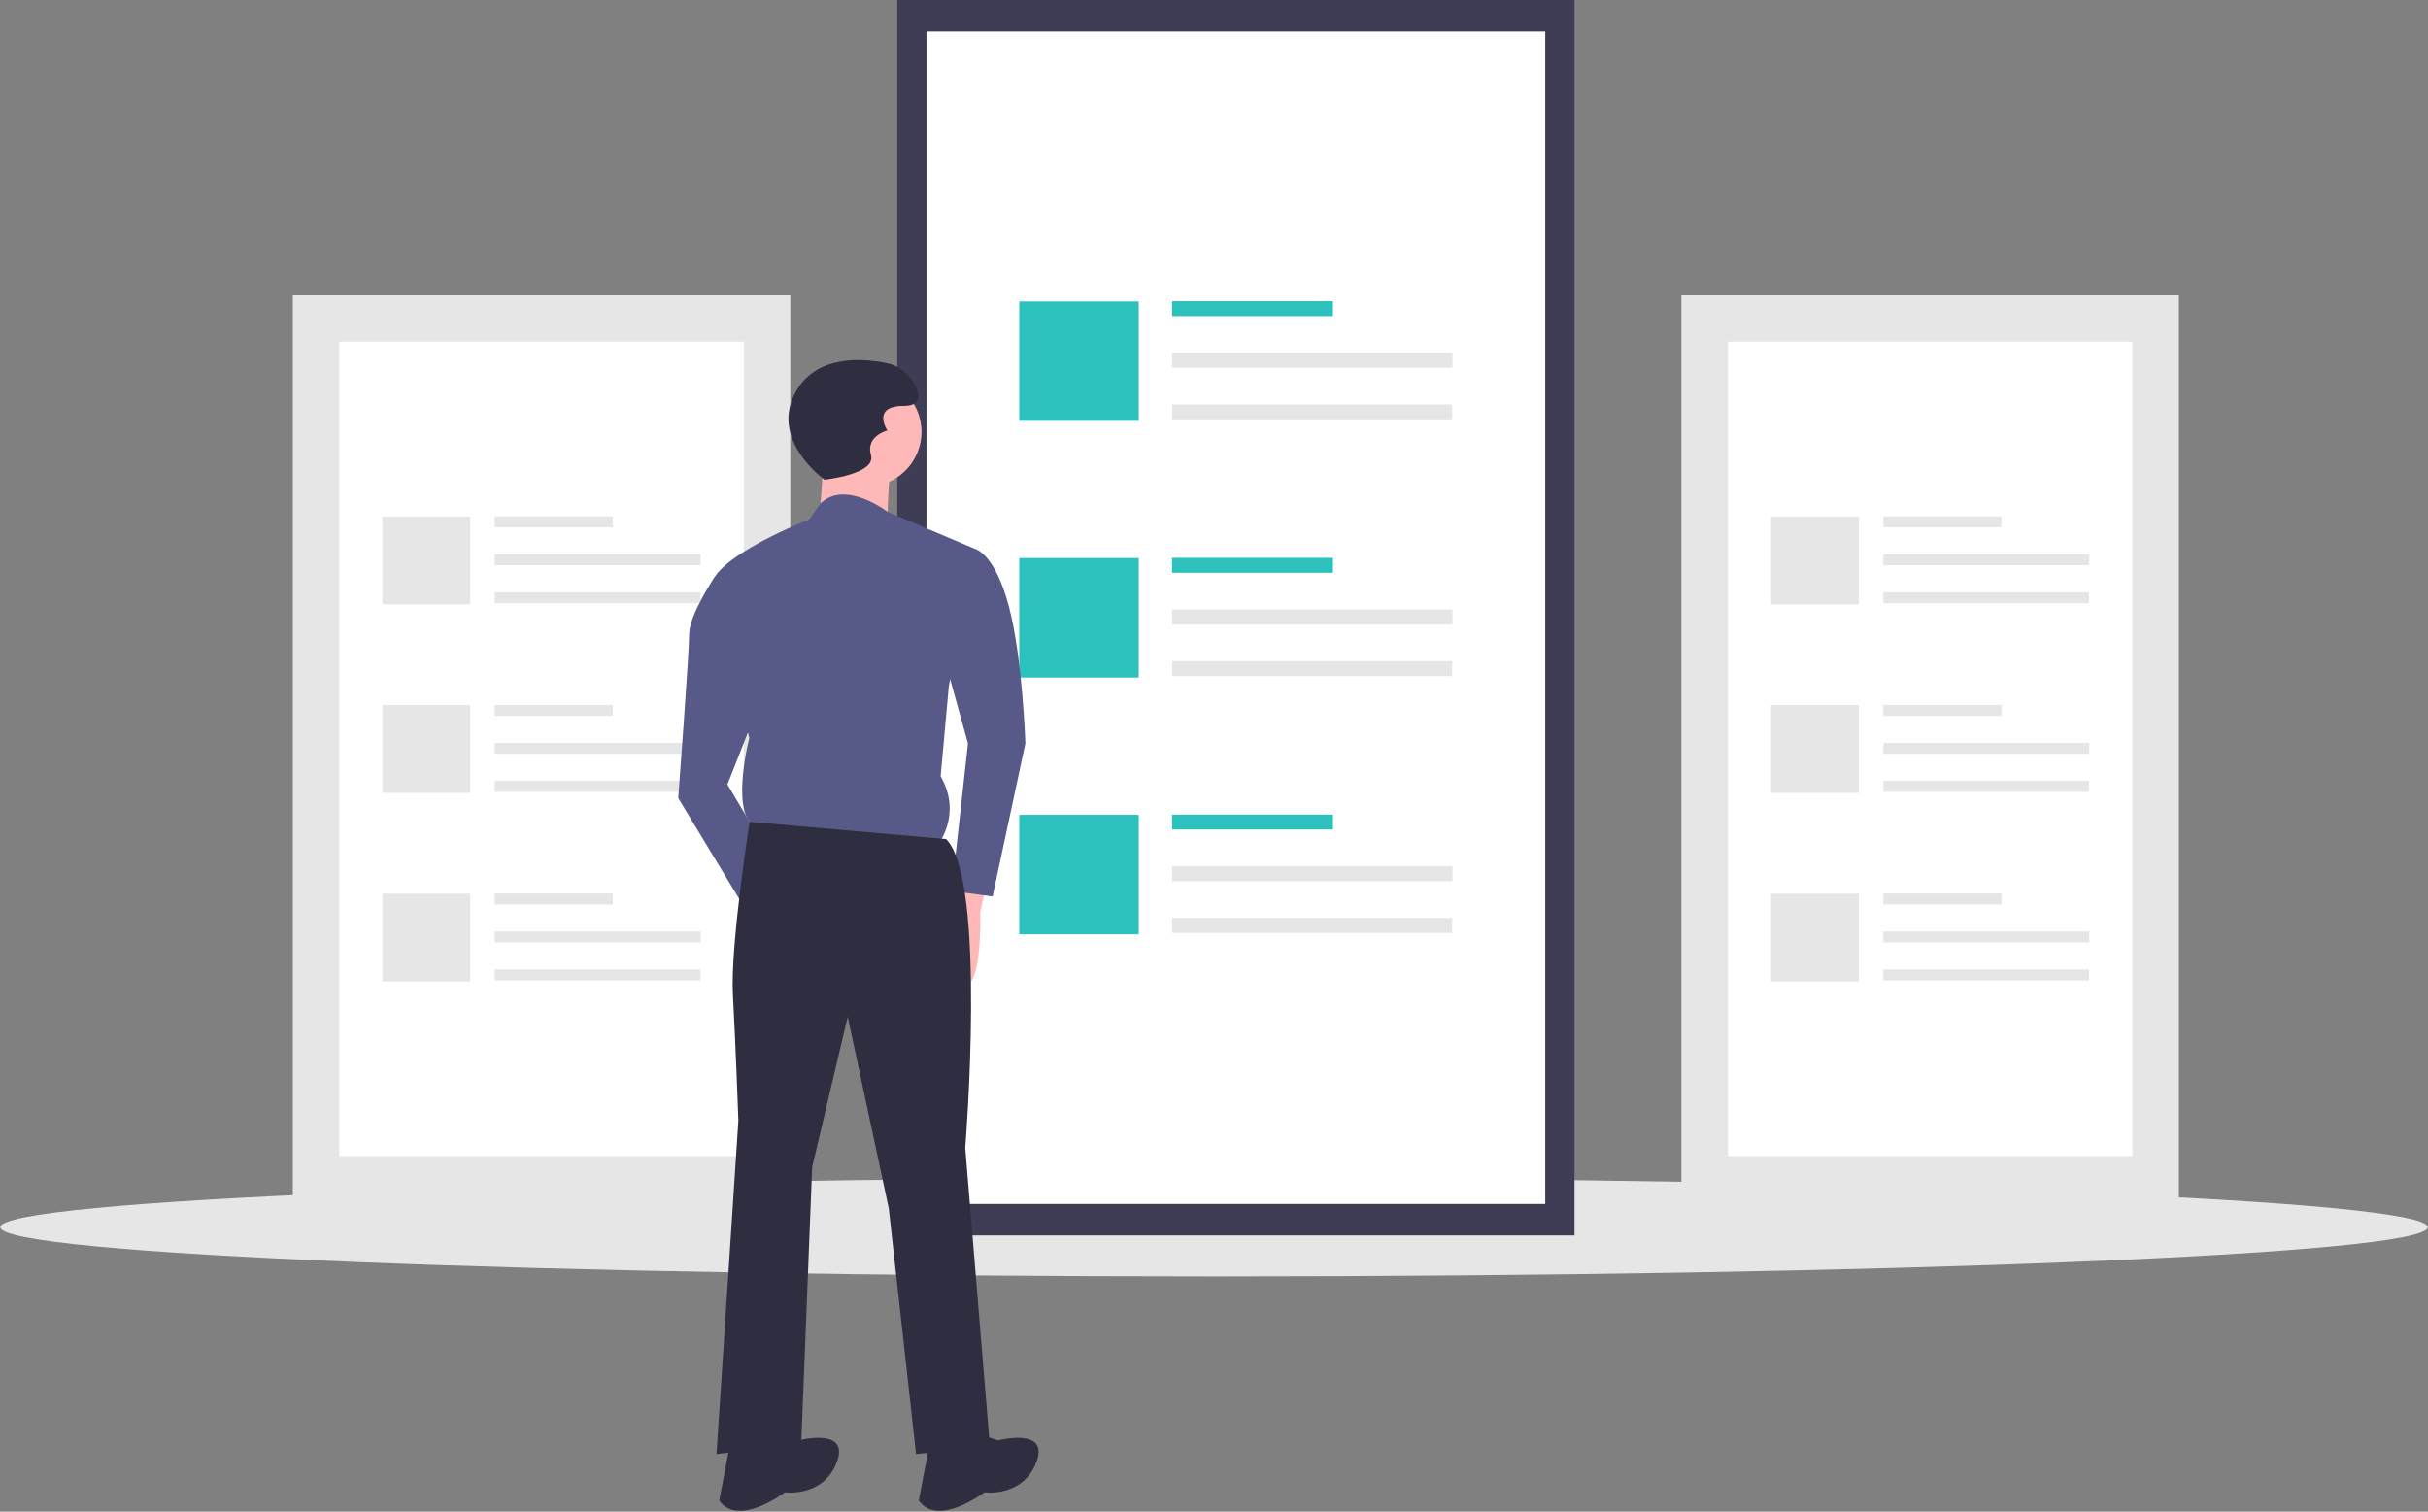 <svg width="644" height="401" viewBox="0 0 644 401" fill="none" xmlns="http://www.w3.org/2000/svg">
<rect x="0" y="0" width="644" height="401" fill="#808080" stroke="none"/>
<g clip-path="url(#clip0)">
<path d="M577.935 78.303H445.98V319.012H577.935V78.303Z" fill="#E6E6E6"/>
<path d="M458.306 306.686H565.61V90.628H458.306V306.686Z" fill="white"/>
<path d="M530.874 136.968H499.536V139.878H530.874V136.968Z" fill="#E6E6E6"/>
<path d="M554.156 147.035H499.536V149.946H554.156V147.035Z" fill="#E6E6E6"/>
<path d="M554.102 157.103H499.536V160.013H554.102V157.103Z" fill="#E6E6E6"/>
<path d="M493.041 137.011H469.76V160.293H493.041V137.011Z" fill="#E6E6E6"/>
<path d="M530.874 186.995H499.536V189.905H530.874V186.995Z" fill="#E6E6E6"/>
<path d="M554.156 197.062H499.536V199.972H554.156V197.062Z" fill="#E6E6E6"/>
<path d="M554.102 207.13H499.536V210.04H554.102V207.13Z" fill="#E6E6E6"/>
<path d="M493.041 187.038H469.76V210.32H493.041V187.038Z" fill="#E6E6E6"/>
<path d="M530.874 237.022H499.536V239.932H530.874V237.022Z" fill="#E6E6E6"/>
<path d="M554.156 247.089H499.536V249.999H554.156V247.089Z" fill="#E6E6E6"/>
<path d="M554.102 257.156H499.536V260.067H554.102V257.156Z" fill="#E6E6E6"/>
<path d="M493.041 237.065H469.76V260.347H493.041V237.065Z" fill="#E6E6E6"/>
<path d="M209.622 78.303H77.667V319.012H209.622V78.303Z" fill="#E6E6E6"/>
<path d="M89.992 306.686H197.296V90.628H89.992V306.686Z" fill="white"/>
<path d="M162.561 136.968H131.223V139.878H162.561V136.968Z" fill="#E6E6E6"/>
<path d="M185.842 147.035H131.223V149.946H185.842V147.035Z" fill="#E6E6E6"/>
<path d="M185.789 157.103H131.223V160.013H185.789V157.103Z" fill="#E6E6E6"/>
<path d="M124.728 137.011H101.446V160.293H124.728V137.011Z" fill="#E6E6E6"/>
<path d="M162.561 186.995H131.223V189.905H162.561V186.995Z" fill="#E6E6E6"/>
<path d="M185.842 197.062H131.223V199.972H185.842V197.062Z" fill="#E6E6E6"/>
<path d="M185.789 207.13H131.223V210.04H185.789V207.13Z" fill="#E6E6E6"/>
<path d="M124.728 187.038H101.446V210.32H124.728V187.038Z" fill="#E6E6E6"/>
<path d="M162.561 237.022H131.223V239.932H162.561V237.022Z" fill="#E6E6E6"/>
<path d="M185.842 247.089H131.223V249.999H185.842V247.089Z" fill="#E6E6E6"/>
<path d="M185.789 257.156H131.223V260.067H185.789V257.156Z" fill="#E6E6E6"/>
<path d="M124.728 237.065H101.446V260.347H124.728V237.065Z" fill="#E6E6E6"/>
<path d="M321.998 338.587C499.786 338.587 643.912 332.745 643.912 325.537C643.912 318.329 499.786 312.486 321.998 312.486C144.21 312.486 0.084 318.329 0.084 325.537C0.084 332.745 144.21 338.587 321.998 338.587Z" fill="#E6E6E6"/>
<path d="M417.626 0H237.977V327.712H417.626V0Z" fill="#3F3D56"/>
<path d="M245.739 319.374H409.862V8.338H245.739V319.374Z" fill="white"/>
<path d="M353.554 79.87H310.889V83.832H353.554V79.87Z" fill="#2CC1BD"/>
<path d="M385.251 93.576H310.889V97.538H385.251V93.576Z" fill="#E6E6E6"/>
<path d="M385.178 107.282H310.889V111.244H385.178V107.282Z" fill="#E6E6E6"/>
<path d="M302.047 79.928H270.351V111.625H302.047V79.928Z" fill="#2CC1BD"/>
<path d="M353.554 147.978H310.889V151.94H353.554V147.978Z" fill="#2CC1BD"/>
<path d="M385.251 161.684H310.889V165.646H385.251V161.684Z" fill="#E6E6E6"/>
<path d="M385.178 175.39H310.889V179.352H385.178V175.39Z" fill="#E6E6E6"/>
<path d="M302.047 148.037H270.351V179.734H302.047V148.037Z" fill="#2CC1BD"/>
<path d="M353.554 216.087H310.889V220.049H353.554V216.087Z" fill="#2CC1BD"/>
<path d="M385.251 229.793H310.889V233.755H385.251V229.793Z" fill="#E6E6E6"/>
<path d="M385.178 243.499H310.889V247.461H385.178V243.499Z" fill="#E6E6E6"/>
<path d="M302.047 216.146H270.351V247.843H302.047V216.146Z" fill="#2CC1BD"/>
<path d="M262.186 232.371L260.011 241.796C260.011 241.796 260.736 263.547 254.936 261.372C249.135 259.197 250.585 240.346 250.585 240.346L255.661 230.921L262.186 232.371Z" fill="#FFB8B8"/>
<path d="M229.922 129.055C237.931 129.055 244.423 122.563 244.423 114.554C244.423 106.546 237.931 100.054 229.922 100.054C221.914 100.054 215.422 106.546 215.422 114.554C215.422 122.563 221.914 129.055 229.922 129.055Z" fill="#FFB8B8"/>
<path d="M218.684 118.542L217.234 139.568L235.36 141.743C235.36 141.743 235.36 124.342 236.81 122.167C238.26 119.992 218.684 118.542 218.684 118.542Z" fill="#FFB8B8"/>
<path d="M258.923 145.73L235.445 135.788C235.445 135.788 224.23 127.134 217.651 133.532L214.697 137.755C214.697 137.755 188.596 147.905 188.596 155.881L198.746 195.757C198.746 195.757 192.946 218.233 201.646 219.683L248.773 224.033C248.773 224.033 255.298 216.058 249.498 205.908L251.673 181.982L258.923 145.73Z" fill="#575A89"/>
<path d="M242.973 146.455L258.923 145.73C258.923 145.73 263.998 147.18 267.624 160.956C271.249 174.731 271.974 197.207 271.974 197.207L263.273 237.809L252.398 236.359L256.748 197.207L249.498 171.106L242.973 146.455Z" fill="#575A89"/>
<path d="M197.296 150.806L189.432 153.255C189.432 153.255 182.796 163.131 182.796 168.206C182.796 173.281 179.896 211.708 179.896 211.708L198.746 242.884L204.546 227.658L192.946 208.083L202.371 184.157L197.296 150.806Z" fill="#575A89"/>
<path d="M250.948 222.583L198.821 217.997C198.821 217.997 193.671 250.859 194.396 263.91C195.121 276.96 195.846 297.261 195.846 297.261L190.046 385.714L212.522 382.814L215.422 309.586L224.847 269.71L235.723 320.462L242.973 385.714L262.549 383.539L256.023 304.511C256.023 304.511 261.824 233.459 250.948 222.583Z" fill="#2F2E41"/>
<path d="M258.198 379.914L264.724 382.089C264.724 382.089 278.499 378.464 274.874 387.889C271.249 397.315 261.098 395.865 261.098 395.865C261.098 395.865 248.773 405.29 243.698 398.04L246.598 382.814L258.198 379.914Z" fill="#2F2E41"/>
<path d="M205.272 379.914L211.797 382.089C211.797 382.089 225.572 378.464 221.947 387.889C218.322 397.315 208.172 395.865 208.172 395.865C208.172 395.865 195.846 405.29 190.771 398.04L193.671 382.814L205.272 379.914Z" fill="#2F2E41"/>
<path d="M218.684 127.242C218.684 127.242 203.459 116.367 211.434 103.316C216.967 94.263 228.432 94.979 234.935 96.267C236.687 96.591 238.334 97.335 239.735 98.437C241.135 99.539 242.246 100.964 242.973 102.591C244.06 105.129 244.06 107.666 239.71 107.666C231.01 107.666 235.36 114.192 235.36 114.192C235.36 114.192 229.56 115.642 231.01 120.717C232.46 125.792 218.684 127.242 218.684 127.242Z" fill="#2F2E41"/>
</g>
<defs>
<clipPath id="clip0">
<rect width="643.828" height="400.781" fill="white" transform="translate(0.084)"/>
</clipPath>
</defs>
</svg>
